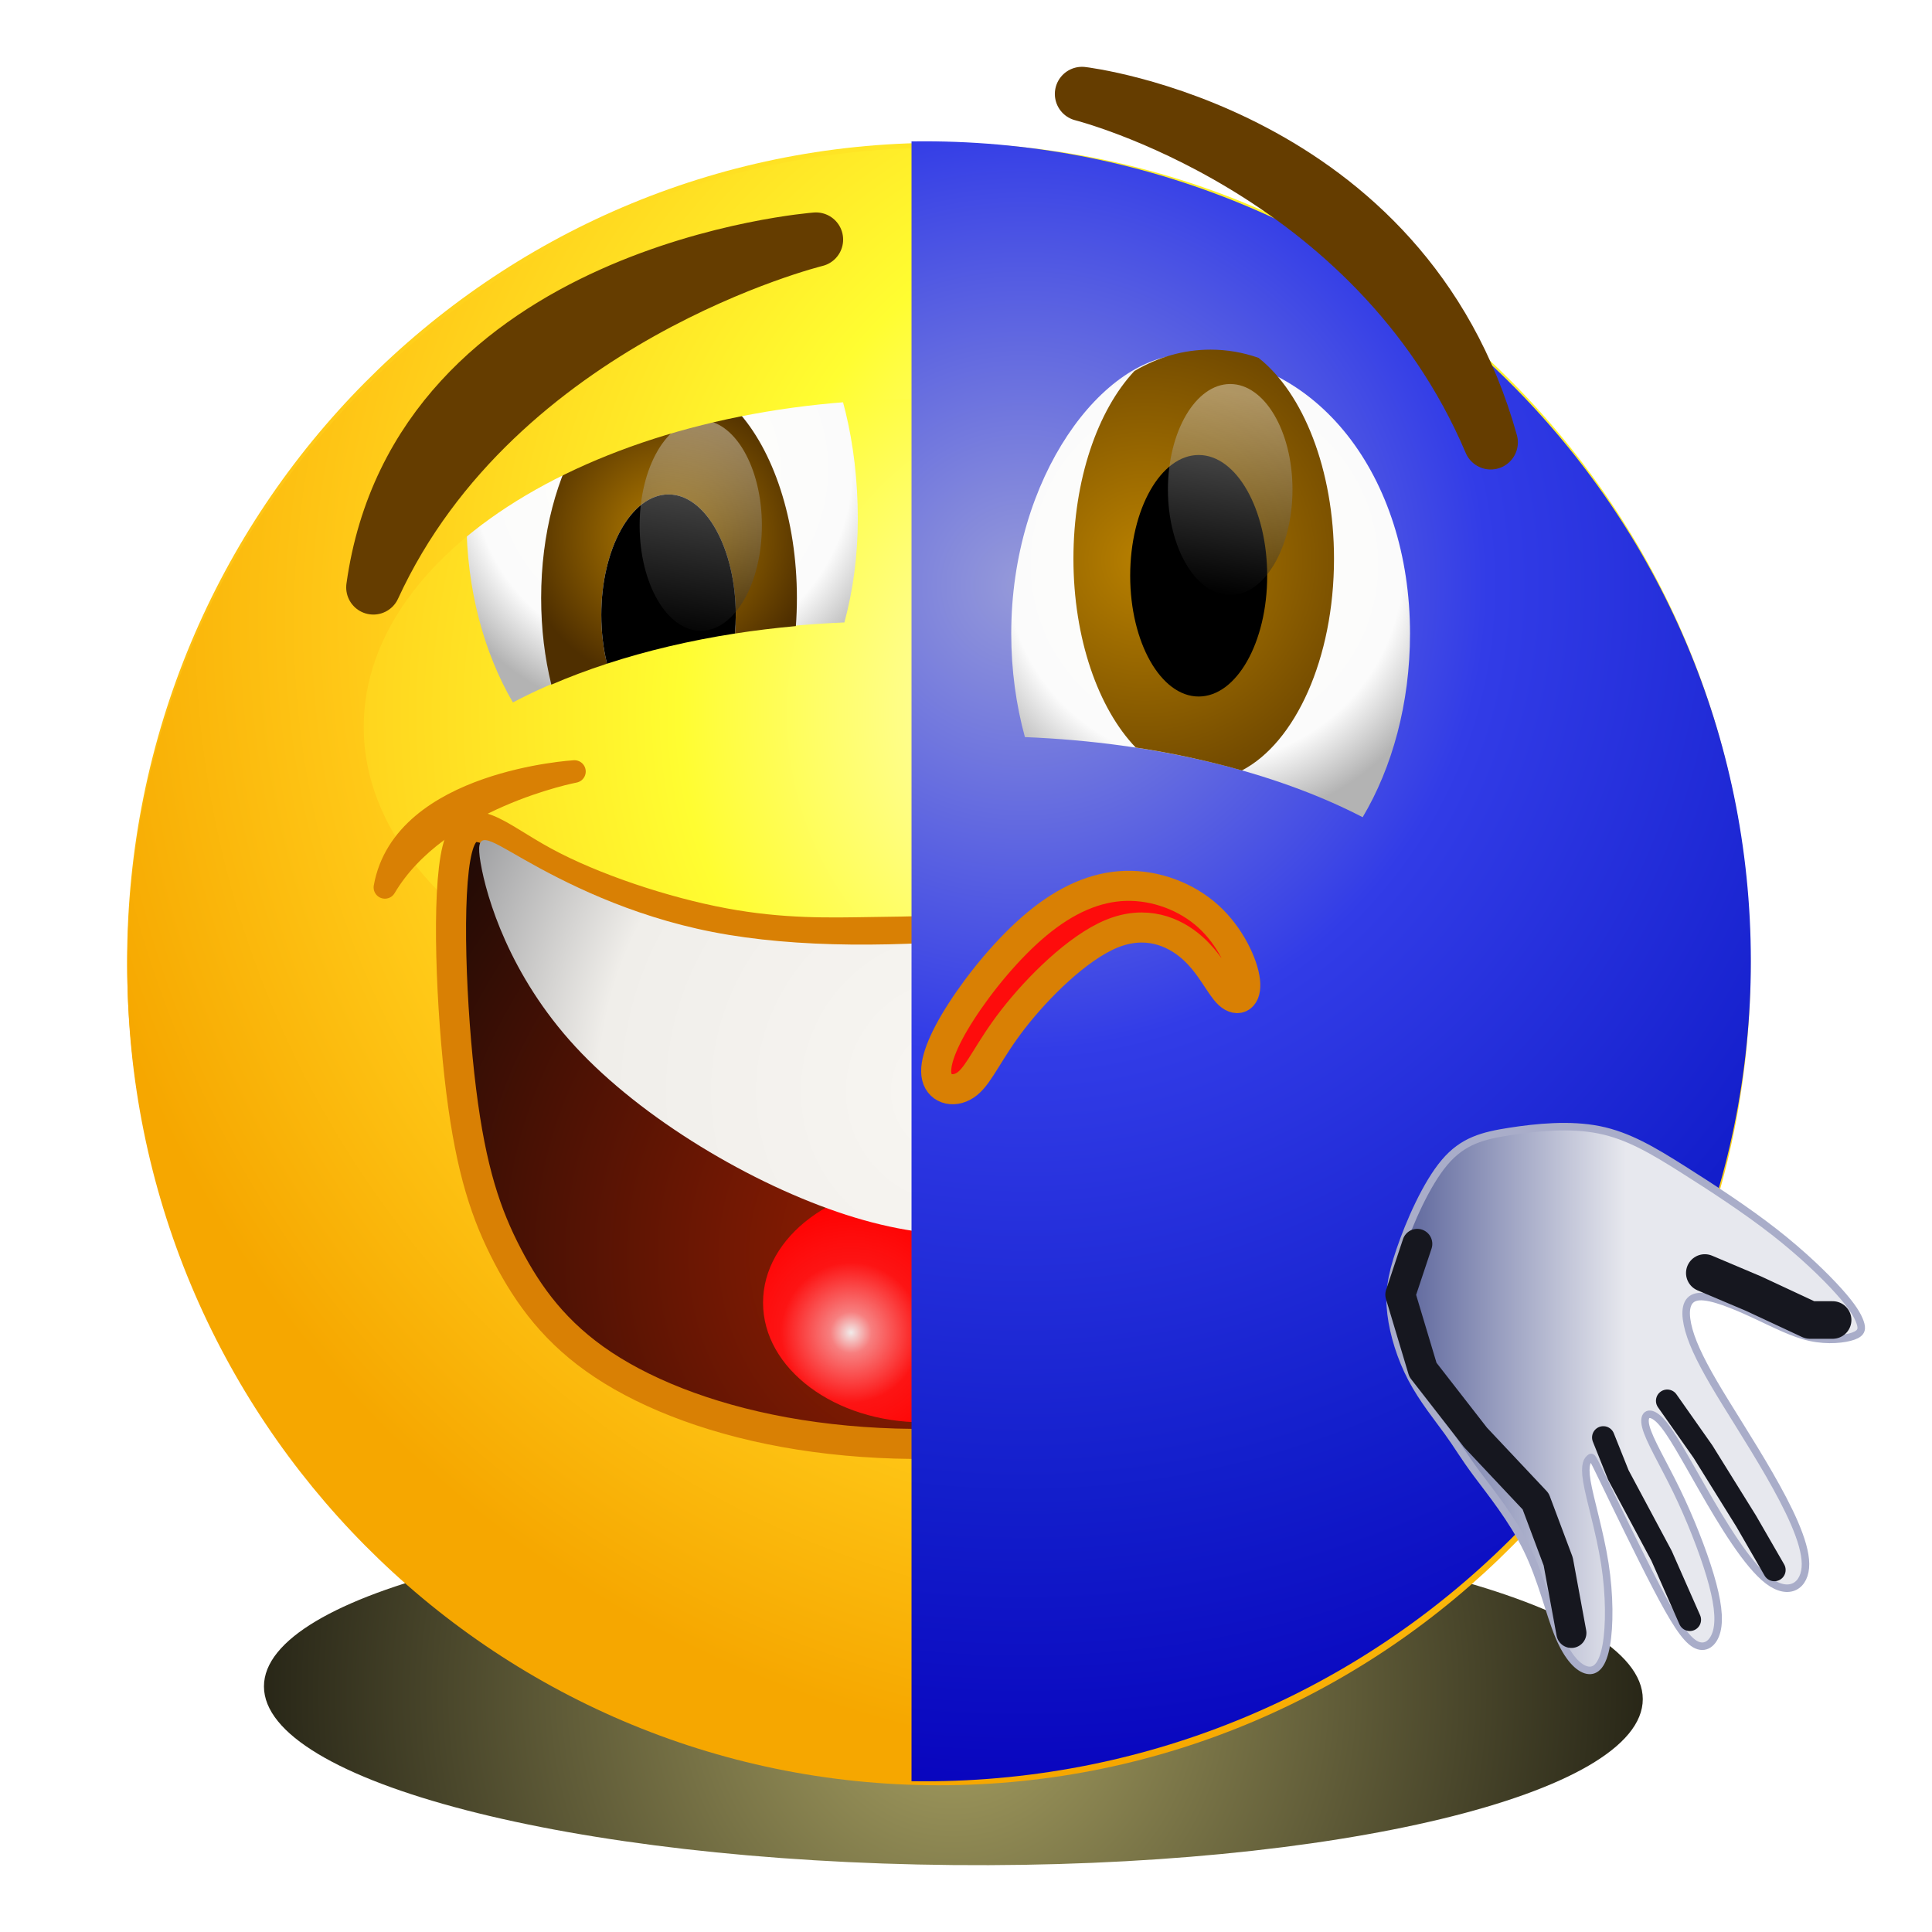 <svg enable-background="new 0 0 257.00 257.00" height="257" viewBox="0 0 257 257" width="257" xmlns="http://www.w3.org/2000/svg" xmlns:xlink="http://www.w3.org/1999/xlink"><radialGradient id="a" cx="126.819" cy="225.177" gradientTransform="matrix(-1 0 0 -1 253.637 450.354)" gradientUnits="userSpaceOnUse" r="120.827"><stop offset="0" stop-color="#a8a162"/><stop offset="1"/></radialGradient><filter id="b" filterUnits="userSpaceOnUse"><feGaussianBlur stdDeviation="7.937"/></filter><linearGradient id="c"><stop offset="0" stop-color="#ffffd6"/><stop offset=".377" stop-color="#fffd31"/><stop offset=".741" stop-color="#ffc817"/><stop offset="1" stop-color="#f6a700"/></linearGradient><radialGradient id="d" cx="147.572" cy="94.932" gradientTransform="matrix(-.547 -.837 .837 -.547 148.863 270.397)" gradientUnits="userSpaceOnUse" r="151.881" xlink:href="#c"/><linearGradient id="e"><stop offset="0" stop-color="#fffffb"/><stop offset=".755" stop-color="#fbfbfb"/><stop offset="1" stop-color="#b3b3b3"/></linearGradient><radialGradient id="f" cx="166.759" cy="56.766" gradientTransform="matrix(-.999 -.036 .036 -.999 331.356 119.523)" gradientUnits="userSpaceOnUse" r="34.952" xlink:href="#e"/><radialGradient id="g" cx="88.079" cy="62.383" gradientTransform="matrix(-.997 .08 -.08 -.997 180.883 117.492)" gradientUnits="userSpaceOnUse" r="33.429" xlink:href="#e"/><linearGradient id="h"><stop offset="0" stop-color="#b88000"/><stop offset="1" stop-color="#4f2f00"/></linearGradient><radialGradient id="i" cx="88.995" cy="71.425" gradientUnits="userSpaceOnUse" r="19.65" xlink:href="#h"/><radialGradient id="j" cx="166.721" cy="70.262" gradientUnits="userSpaceOnUse" r="18.487" xlink:href="#h"/><linearGradient id="k"><stop offset="0" stop-color="#fff" stop-opacity=".388"/><stop offset="1" stop-opacity=".388"/></linearGradient><linearGradient id="l" gradientTransform="matrix(-.09 .996 -.996 -.09 .696 -.607)" gradientUnits="objectBoundingBox" x1=".625" x2="1.683" xlink:href="#k" y1=".015" y2=".015"/><linearGradient id="m" gradientTransform="matrix(-.087 .996 -.996 -.087 .715 -.558)" gradientUnits="objectBoundingBox" x1=".613" x2="1.58" xlink:href="#k" y1=".048" y2=".048"/><radialGradient id="n" cx="100.261" cy="68.104" gradientUnits="userSpaceOnUse" r="15.181" xlink:href="#h"/><radialGradient id="o" cx="79.655" cy="55.39" gradientUnits="userSpaceOnUse" r="2.524" xlink:href="#h"/><radialGradient id="p" cx="88.177" cy="52.349" gradientUnits="userSpaceOnUse" r="6.339" xlink:href="#e"/><radialGradient id="q" cx="74.728" cy="74.494" gradientUnits="userSpaceOnUse" r="16.58" xlink:href="#h"/><radialGradient id="r" cx="158.224" cy="82.877" gradientTransform="matrix(-.548 -.837 .837 -.548 175.574 260.648)" gradientUnits="userSpaceOnUse" r="151.873" xlink:href="#c"/><radialGradient id="s" cx="125.897" cy="166.873" gradientTransform="matrix(.213 .977 -.977 .213 262.199 8.385)" gradientUnits="userSpaceOnUse" r="94.553"><stop offset="0" stop-color="#9e1f01"/><stop offset=".944" stop-color="#180906"/></radialGradient><radialGradient id="t" cx="113.206" cy="177.264" gradientUnits="userSpaceOnUse" r="33.325"><stop offset="0" stop-color="#f1ebea"/><stop offset=".082" stop-color="#f77f7f"/><stop offset=".28" stop-color="#fd1414"/><stop offset=".522" stop-color="#f00"/><stop offset=".722" stop-color="#ba0c01"/><stop offset=".944" stop-color="#751803"/></radialGradient><radialGradient id="u" cx="127.481" cy="145.17" gradientUnits="userSpaceOnUse" r="73.96"><stop offset="0" stop-color="#f8f6f2"/><stop offset=".647" stop-color="#f0eeea"/><stop offset="1" stop-color="#999a9d"/></radialGradient><radialGradient id="v" cx="136.079" cy="77.876" gradientUnits="userSpaceOnUse" r="163.511"><stop offset="0" stop-color="#969ad9"/><stop offset=".378" stop-color="#323ce7"/><stop offset=".741" stop-color="#131ecb"/><stop offset="1" stop-color="#0803bd"/></radialGradient><radialGradient id="w" cx="160.174" cy="75.006" gradientTransform="matrix(-.999 -.036 .036 -.999 317.532 155.752)" gradientUnits="userSpaceOnUse" r="35.006" xlink:href="#e"/><radialGradient id="x" cx="152.404" cy="74.497" gradientTransform="matrix(.165 -.986 .986 .165 53.716 212.473)" gradientUnits="userSpaceOnUse" r="45.234" xlink:href="#h"/><linearGradient id="y" gradientTransform="matrix(-.087 .996 -.996 -.087 .715 -.558)" gradientUnits="objectBoundingBox" x1=".613" x2="1.58" xlink:href="#k" y1=".048" y2=".048"/><linearGradient id="z" gradientTransform="matrix(-1 0 0 -1 2.08 1.001)" gradientUnits="objectBoundingBox" x1="1.04" x2="2.103" y1=".5" y2=".5"><stop offset=".507" stop-color="#e7e8ee"/><stop offset="1" stop-color="#4d5793"/></linearGradient><filter id="A" filterUnits="userSpaceOnUse"><feGaussianBlur stdDeviation="2.835"/></filter><filter id="B" filterUnits="userSpaceOnUse"><feGaussianBlur stdDeviation="2.457"/></filter><g stroke-linejoin="round"><g stroke-width=".2"><path d="m35.112 224.333c0 12.658 41.058 23.295 91.708 23.763l0 0c50.647.465 91.707-9.418 91.707-22.074l0 0c0-12.657-41.06-23.294-91.707-23.761l0 0c-1.15-.01-2.295-.016-3.435-.016l0 0c-49.058 0-88.273 9.718-88.273 22.088z" fill="url(#a)" filter="url(#b)"/><path d="m16.909 127.908c0 60.151 48.336 108.914 107.963 108.914l0 0c59.626 0 107.962-48.763 107.962-108.914l0 0c0-60.151-48.336-108.912-107.962-108.912l0 0c-59.628 0-107.963 48.761-107.963 108.912z" fill="url(#d)"/><path d="m141.578 66.03c0 4.848.636 9.488 1.785 13.747l0 0c17.237.703 32.688 4.632 44.097 10.641l0 0c3.846-6.577 6.182-15.09 6.182-24.387l0 0c0-20.841-12.051-37.057-29.216-37.057l0 0c-10.842 0-22.848 16.216-22.848 37.057z" fill="url(#f)"/><path d="m62.046 69.054c0 9.297 2.337 17.81 6.181 24.387l0 0c11.411-6.008 26.861-9.938 44.096-10.641l0 0c1.15-4.259 1.786-8.899 1.786-13.747l0 0c0-20.841-9.583-34.828-18.348-37.057l0 0c-1.715-.436-3.41-.643-5.07-.643l0 0c-15.83-.002-28.646 18.838-28.646 37.7z" fill="url(#g)"/><path d="m175.007 81.809c0-8.858-4.004-16.039-8.944-16.039-4.9 0-8.881 7.069-8.942 15.832 6.287.933 12.208 2.312 17.626 4.066.17-1.236.26-2.528.26-3.858z"/><path d="m81.839 52.866c-1.608 1.29-3.08 3-4.367 5.049-3.376 5.372-5.487 13.074-5.487 21.635 0 4.091.483 7.986 1.355 11.525 2.343-1.01 4.816-1.941 7.405-2.787-.488-1.981-.759-4.173-.759-6.478 0-8.858 4.005-16.039 8.944-16.039 4.939 0 8.943 7.181 8.943 16.039 0 .838-.036 1.661-.105 2.465 2.637-.41 5.341-.741 8.101-.989.09-1.223.136-2.47.136-3.736 0-10.503-3.167-19.728-7.961-24.93-1.139-.684-2.317-1.252-3.528-1.696-2.049-.751-4.194-1.147-6.41-1.147-2.156 0-4.264.375-6.268 1.091z" fill="url(#i)"/><path d="m157.672 54.618c-4.793 5.203-7.961 14.428-7.961 24.931 0 .395.005.788.014 1.179 2.514.223 4.982.516 7.396.874.061-8.763 4.042-15.832 8.942-15.832 4.94 0 8.944 7.181 8.944 16.039 0 1.33-.09 2.623-.26 3.858 2.858.926 5.577 1.956 8.137 3.081.55-2.893.848-5.986.848-9.199 0-11.825-4.03-22.012-9.854-26.683-2.003-.716-4.112-1.091-6.267-1.091-3.528 0-6.872 1.003-9.939 2.843z" fill="url(#j)"/><path d="m97.768 84.274c.069-.804.105-1.627.105-2.465 0-8.858-4.004-16.039-8.943-16.039-4.939 0-8.944 7.181-8.944 16.039 0 2.305.271 4.497.759 6.478 5.241-1.712 10.957-3.07 17.023-4.013z"/><path d="m101.347 69.898c0 7.742-3.64 14.016-8.131 14.016-4.491 0-8.131-6.275-8.131-14.016 0-7.74 3.64-14.016 8.131-14.016 4.491 0 8.131 6.276 8.131 14.016z" fill="url(#l)"/><path d="m162.049 70.357c0 7.742 3.64 14.016 8.131 14.016 4.49 0 8.131-6.275 8.131-14.016 0-7.741-3.641-14.016-8.131-14.016-4.491 0-8.131 6.276-8.131 14.016z" fill="url(#m)"/><path d="m106.006 79.549c0-10.503-3.169-19.729-7.962-24.931-1.139-.683-2.317-1.251-3.528-1.695 1.211.444 2.389 1.012 3.528 1.696 4.794 5.202 7.961 14.428 7.961 24.93 0 1.266-.046 2.513-.135 3.736.09-1.223.136-2.47.136-3.736z" fill="url(#n)"/><path d="m81.838 52.866c-1.608 1.29-3.079 2.999-4.367 5.048 1.287-2.049 2.759-3.759 4.367-5.048z" fill="url(#o)"/><path d="m81.839 52.866c2.003-.716 4.111-1.091 6.268-1.091 2.216 0 4.361.396 6.41 1.147-2.049-.751-4.194-1.148-6.41-1.148-2.157 0-4.265.375-6.268 1.091z" fill="url(#p)"/><path d="m73.34 91.074c-.873-3.539-1.355-7.434-1.355-11.525 0-8.56 2.111-16.262 5.487-21.635-3.376 5.372-5.487 13.074-5.487 21.634 0 4.091.483 7.987 1.355 11.525z" fill="url(#q)"/><path d="m124.896 19.654c-59.627 0-107.963 48.761-107.963 108.912 0 60.151 48.336 108.914 107.963 108.914 59.627 0 107.963-48.763 107.963-108.914 0-60.151-48.336-108.912-107.963-108.912zm-76.513 77.039c0-24.065 32.996-43.574 73.696-43.574 40.701 0 73.696 19.509 73.696 43.574 0 24.065-32.994 43.574-73.696 43.574-40.701 0-73.696-19.509-73.696-43.574z" fill="url(#r)"/></g><path d="m108.544 31.87s-42.374 10.389-58.88 46.269c5.857-42.247 58.88-46.269 58.88-46.269z" fill="#643d00" stroke="#653d00" stroke-linecap="round" stroke-width="7.224"/><path d="m150.517 36.326s38.133 9.739 53.361 46.269c-11.287-41.272-53.361-46.269-53.361-46.269z" fill="#643d00" stroke="#653d00" stroke-linecap="round" stroke-width="7.224"/><path d="m60.829 112.971c-1.463 5.813-.818 21.383.516 32.094 1.333 10.712 3.355 16.566 6.168 21.963 2.813 5.397 6.417 10.338 12.723 14.518 6.306 4.18 15.316 7.6 26.126 9.31 10.811 1.71 23.423 1.71 34.459-.57s20.496-6.84 28.378-12.73c7.884-5.891 14.19-13.111 18.244-20.141 4.054-7.031 5.856-13.871 6.448-21.305.593-7.434-.024-15.462-1.036-20.26s-2.42-6.365-5.036-6.151-6.439 2.209-9.111 3.848c-2.673 1.639-4.193 2.921-12.005 4.596-7.813 1.674-21.918 3.741-31.295 4.762s-14.028.997-19.506 1.08-11.785.273-19.667-1.199c-7.883-1.473-17.342-4.608-23.857-8.147-6.515-3.539-10.085-7.481-11.548-1.668z" fill="url(#s)" stroke="#d98004" stroke-width="4"/><path d="m122.782 157.367c11.752 0 21.279 7.127 21.279 15.918s-9.527 15.917-21.279 15.917-21.28-7.126-21.28-15.917 9.527-15.918 21.28-15.918z" fill="url(#t)" stroke-width=".2"/><path d="m63.932 114.774c.774 4.561 3.799 14.921 12.621 24.473 8.822 9.551 23.441 18.295 35.996 22.349 12.556 4.054 23.048 3.417 34.305-1.677 11.257-5.093 23.279-14.644 31.335-24.571 8.056-9.928 12.146-20.233 10.719-23.142-1.428-2.909-8.373 1.576-18.514 5.083-10.141 3.506-23.478 6.034-37.031 7.377-13.553 1.344-27.323 1.503-38.568-.691-11.245-2.194-19.965-6.742-25.064-9.633-5.098-2.892-6.574-4.129-5.8.432z" fill="url(#u)" stroke-width=".2"/><path d="m76.415 102.627s-18.147 3.462-25.215 15.418c2.508-14.077 25.215-15.418 25.215-15.418z" fill="#d98004" stroke="#d98004" stroke-linecap="round" stroke-width="3"/><path d="m202.96 121.115s-9.591-16.05-23.083-18.555c13.833-2.584 23.083 18.555 23.083 18.555z" fill="#d98004" stroke="#d98004" stroke-linecap="round" stroke-width="3"/><path d="m121.254 18.807v218.137c.549.008 1.099.012 1.65.012 60.751 0 109.999-48.838 109.999-109.081 0-60.244-49.248-109.08-109.999-109.08-.551 0-1.101.004-1.65.012z" fill="url(#v)" stroke-linecap="round" stroke-width=".2"/><path d="m143.931 12.5s38.853 9.754 54.368 46.34c-11.5-41.335-54.368-46.34-54.368-46.34z" fill="#643d00" stroke="#653d00" stroke-linecap="round" stroke-width="7.224"/><path d="m134.518 84.284c0 4.856.648 9.502 1.819 13.768l0 0c17.563.704 33.304 4.639 44.929 10.656l0 0c3.919-6.587 6.298-15.113 6.298-24.424l0 0c0-20.873-12.277-37.114-29.767-37.114l0 0c-11.046 0-23.279 16.241-23.279 37.114z" fill="url(#w)" stroke-width=".2"/><path d="m150.902 49.356c-4.884 5.211-8.111 14.45-8.111 24.97l0 0c0 10.626 3.317 19.933 8.284 25.111l0 0c4.954.753 9.693 1.795 14.124 3.05l0 0c7.1-3.687 12.254-14.896 12.254-28.161l0 0c0-11.843-4.105-22.046-10.039-26.724l0 0c-2.041-.717-4.19-1.093-6.386-1.093l0 0c-3.594 0-7.001 1.004-10.126 2.847z" fill="url(#x)" stroke-width=".2"/><path d="m150.34 76.589c0 8.872 4.08 16.064 9.111 16.064 5.034 0 9.114-7.192 9.114-16.064s-4.08-16.064-9.114-16.064c-5.031 0-9.111 7.192-9.111 16.064z" stroke-width=".2"/><path d="m155.361 65.12c0 7.753 3.709 14.038 8.285 14.038 4.575 0 8.284-6.284 8.284-14.038 0-7.752-3.709-14.038-8.284-14.038-4.576 0-8.285 6.285-8.285 14.038z" fill="url(#y)" stroke-width=".2"/><path d="m127.864 134.557c2.477-3.849 6.235-8.468 10.079-11.658 3.844-3.189 7.773-4.949 11.787-5.059 4.015-.11 8.115 1.43 11.019 4.069 2.905 2.64 4.613 6.379 4.869 8.579s-.94 2.859-2.135 1.76c-1.196-1.1-2.392-3.96-4.869-6.159-2.477-2.2-6.236-3.74-10.763-1.87s-9.823 7.149-13.069 11.328c-3.245 4.179-4.441 7.258-6.064 8.578s-3.673.88-4.1-.88c-.427-1.759.768-4.839 3.246-8.688z" fill="#fe0c0c" stroke="#d98004" stroke-linecap="round" stroke-width="4"/><path d="m200.829 150.512c3.555-.555 8-.999 11.889-.221 3.888.777 7.222 2.777 11.139 5.249 3.917 2.471 8.418 5.413 12.168 8.343 3.751 2.929 6.751 5.846 8.584 7.888 1.834 2.041 2.5 3.208 2.813 4.083.312.875.271 1.458-.875 1.875s-3.396.667-5.708.167c-2.313-.5-4.688-1.75-7.404-3.013s-5.772-2.539-7.439-2.4-1.943 1.693-1.526 3.692 1.528 4.443 3.507 7.825 4.827 7.701 7.376 12.125c2.548 4.424 4.798 8.951 4.819 11.902.021 2.952-2.188 4.327-4.958 2.237-2.771-2.09-6.105-7.646-8.653-12.084-2.549-4.437-4.313-7.756-5.695-9.194-1.382-1.437-2.382-.993-1.937.785.444 1.778 2.333 4.889 4.111 8.555 1.778 3.667 3.444 7.889 4.438 11.216.993 3.326 1.312 5.757.895 7.409-.417 1.653-1.569 2.528-2.902 1.75-1.334-.777-2.848-3.208-5.16-7.646-2.313-4.437-5.424-10.881-6.979-14.104-1.556-3.222-1.556-3.222-1.827-2.993s-.812.688-.416 3.084c.395 2.395 1.729 6.729 2.389 10.944.659 4.215.645 8.313.194 10.861-.451 2.549-1.341 3.549-2.507 3.326-1.167-.222-2.611-1.666-3.833-4.62s-2.221-7.417-4.179-11.44-4.874-7.606-6.687-10.044c-1.812-2.437-2.521-3.729-3.869-5.594s-3.336-4.302-4.802-7.078c-1.466-2.775-2.409-5.888-2.742-8.555-.334-2.666-.057-4.887 1.193-8.552 1.249-3.666 3.472-8.777 5.916-11.666s5.111-3.556 8.667-4.112z" fill="url(#z)" stroke="#a9adc9" stroke-linecap="round"/><path d="m188.529 165.465-2.25 6.75 3 10 7 9 8 8.5 3 8 1.75 9.5" fill="none" filter="url(#A)" stroke="#16171f" stroke-linecap="round" stroke-width="4"/><path d="m213.279 191.215 2 5 5.75 10.75 3.75 8.5" fill="none" filter="url(#B)" stroke="#16171f" stroke-linecap="round" stroke-width="3"/><path d="m221.779 186.34 4.75 6.75 5.75 9.25 3.75 6.5" fill="none" filter="url(#B)" stroke="#16171f" stroke-linecap="round" stroke-width="3"/><path d="m226.779 169.34 6.5 2.75 7.5 3.5h3" fill="none" filter="url(#A)" stroke="#16171f" stroke-linecap="round" stroke-width="5"/></g></svg>